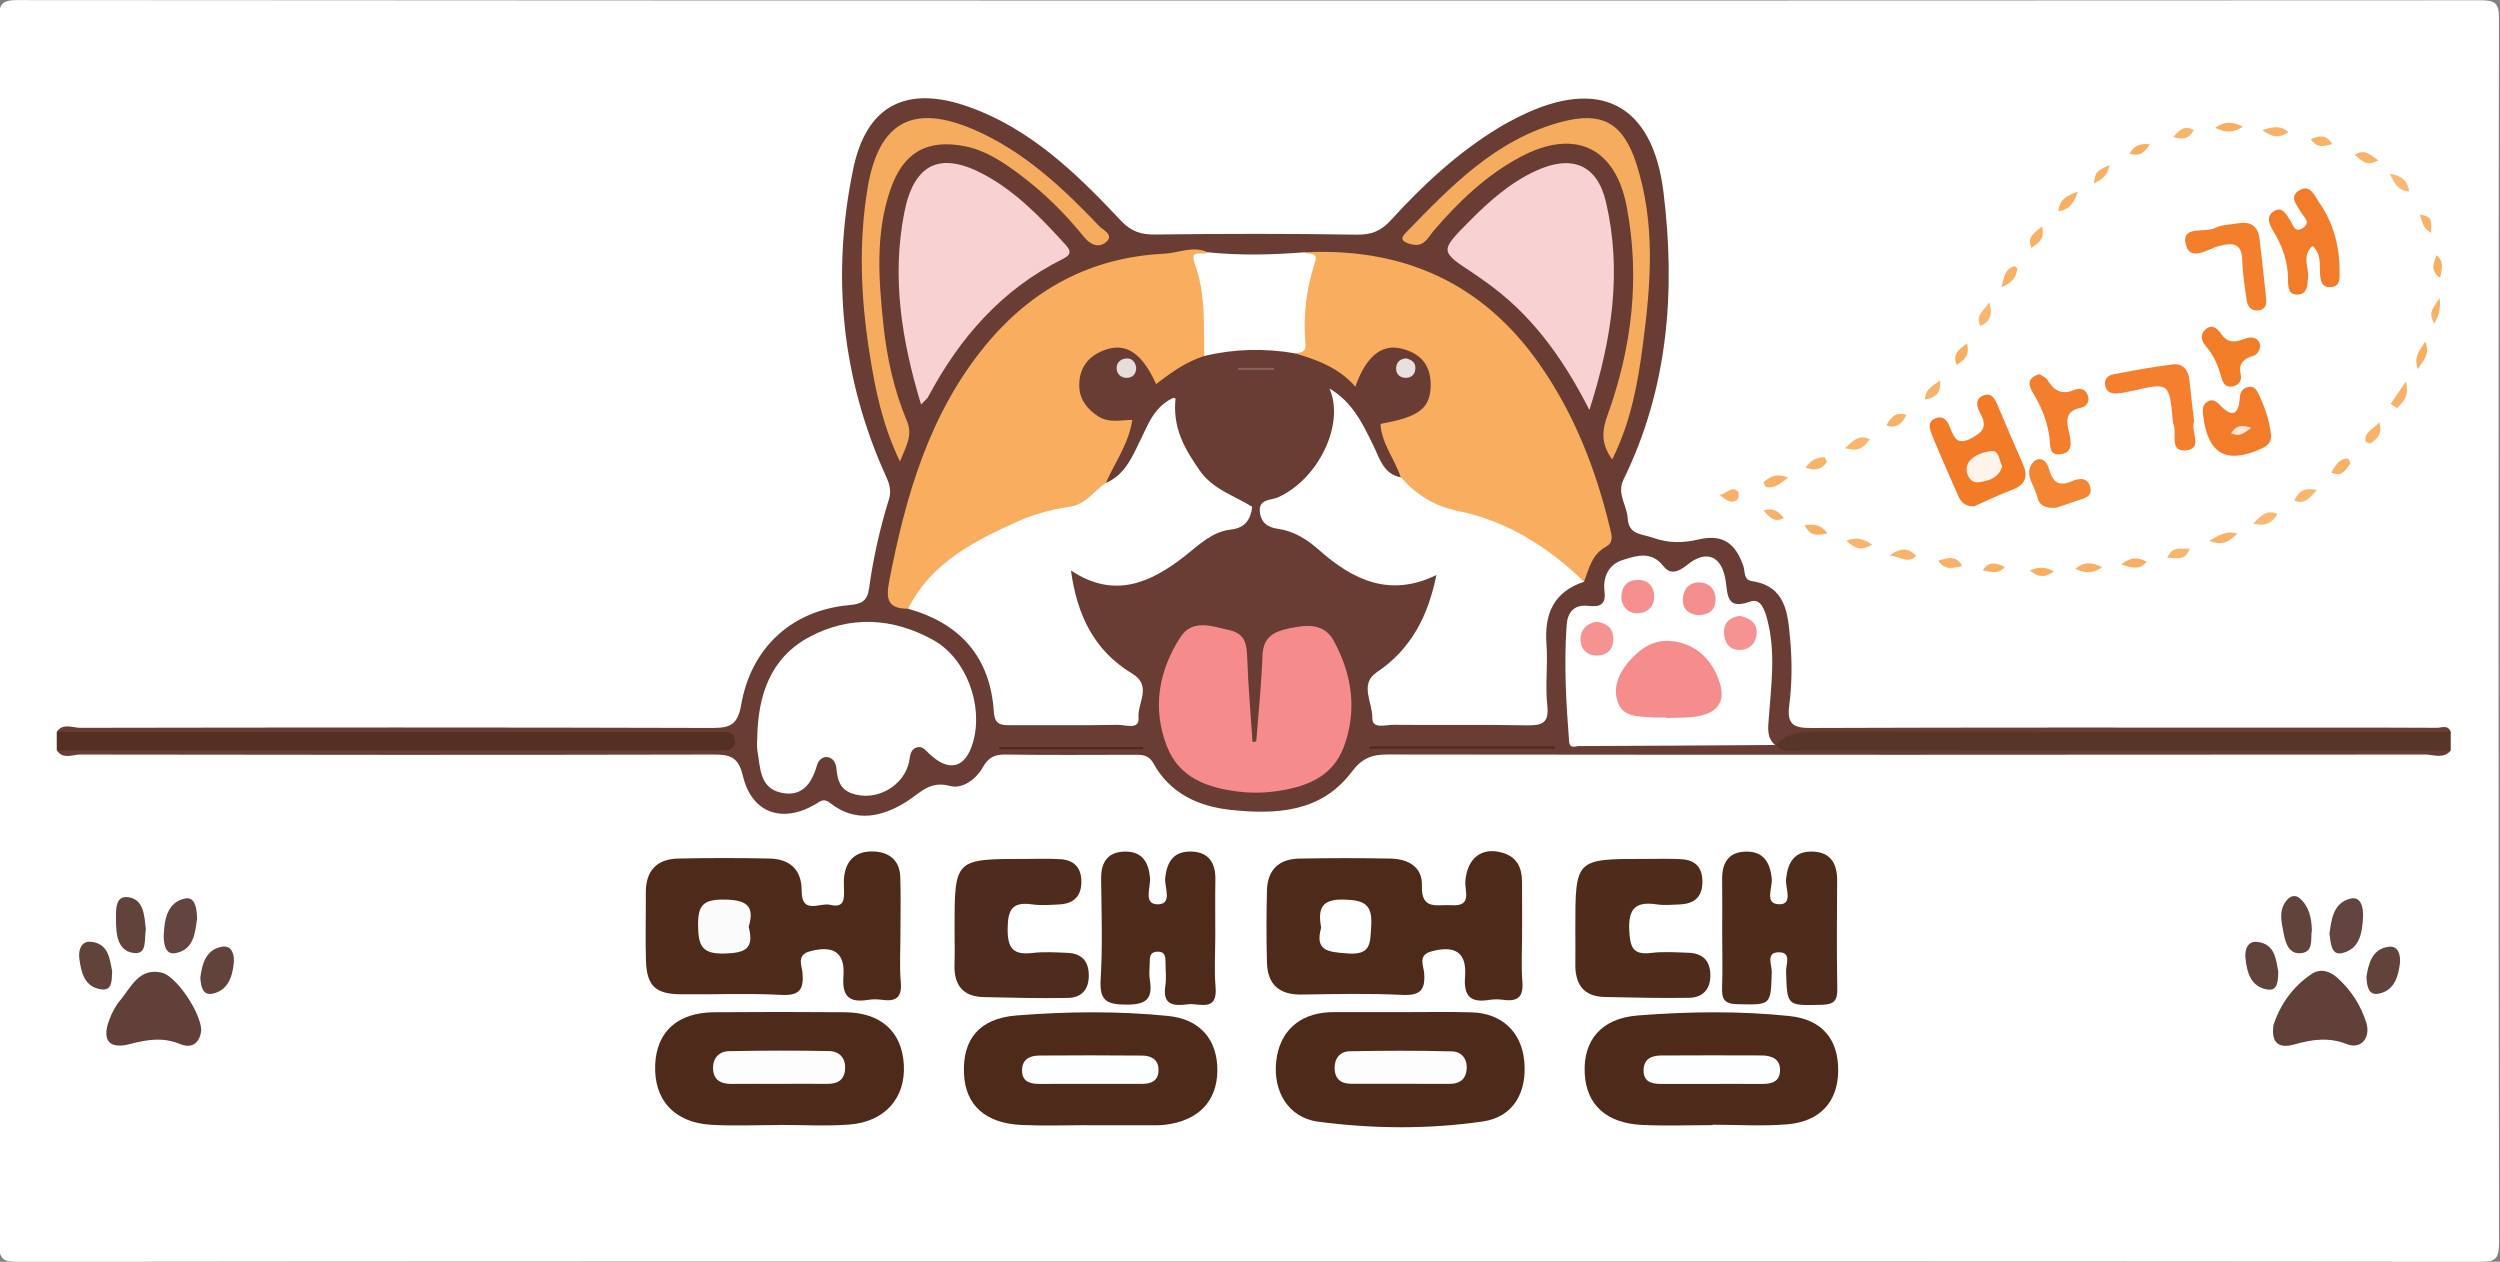 <?xml version="1.0" encoding="utf-8"?>
<!-- Generator: Adobe Illustrator 24.0.2, SVG Export Plug-In . SVG Version: 6.00 Build 0)  -->
<svg version="1.1" id="Layer_1" xmlns="http://www.w3.org/2000/svg" xmlns:xlink="http://www.w3.org/1999/xlink" x="0px" y="0px"
	 viewBox="0 0 533 269" style="enable-background:new 0 0 533 269;" xml:space="preserve">
<rect x="0" y="0" width="533" height="269" fill="#808080" stroke="none"/>
<style type="text/css">
	.st0{fill:#FFFFFF;}
	.st1{fill:#693C34;}
	.st2{fill:#4E2A1B;}
	.st3{fill:#4F2B1C;}
	.st4{fill:#4E2B1C;}
	.st5{fill:#533022;}
	.st6{fill:#573527;}
	.st7{fill:#614039;}
	.st8{fill:#F27B27;}
	.st9{fill:#F27C29;}
	.st10{fill:#F4802F;}
	.st11{fill:#F37E2B;}
	.st12{fill:#F37F2E;}
	.st13{fill:#F27D29;}
	.st14{fill:#F48533;}
	.st15{fill:#64443E;}
	.st16{fill:#62433C;}
	.st17{fill:#F8B26A;}
	.st18{fill:#F8B268;}
	.st19{fill:#F7B670;}
	.st20{fill:#FAB66F;}
	.st21{fill:#F8B167;}
	.st22{fill:#FAB872;}
	.st23{fill:#F9B56C;}
	.st24{fill:#F8B369;}
	.st25{fill:#F9B975;}
	.st26{fill:#F8AE60;}
	.st27{fill:#F8B064;}
	.st28{fill:#F8B36B;}
	.st29{fill:#F8B165;}
	.st30{fill:#FAB56F;}
	.st31{fill:#F8AE63;}
	.st32{fill:#F8AF62;}
	.st33{fill:#F9B66F;}
	.st34{fill:#F8AD5F;}
	.st35{fill:#F58C8B;}
	.st36{fill:#F8D1D3;}
	.st37{fill:#F6AC5E;}
	.st38{fill:#FBFBFB;}
	.st39{fill:#FDFEFF;}
	.st40{fill:#FDFDFE;}
	.st41{fill:#FFF4EC;}
	.st42{fill:#FBE6D7;}
	.st43{fill:#E7E0DF;}
	.st44{fill:#E6DDDD;}
	.st45{fill:#86635B;}
	.st46{fill:#F58D8C;}
	.st47{fill:#F59393;}
	.st48{fill:#F5908F;}
	.st49{fill:#F58E8E;}
</style>
<g>
	<path class="st0" d="M265.77,268.93c-87.27,0-174.54-0.02-261.81,0.09c-3.29,0-4.17-0.47-4.16-4.02
		C-0.08,178.08-0.09,91.18-0.18,4.27c0-3.11,0.2-4.26,3.92-4.25c175.04,0.13,350.09,0.12,525.13,0.04c2.97,0,3.9,0.47,3.9,3.75
		c-0.11,87.08-0.12,174.15,0.02,261.23c0.01,3.63-1.01,3.98-4.21,3.97C440.98,268.91,353.37,268.93,265.77,268.93z"/>
	<path class="st1" d="M12.1,156.03c1.35-1.96,3.34-0.86,4.97-0.86c44.97-0.08,89.94-0.11,134.91,0.03c3.88,0.01,5.33-0.89,6.04-4.94
		c2.14-12.29,10.9-20.18,23.07-21.25c2.62-0.23,3.83-0.89,4.2-3.59c0.88-6.43,2.31-12.76,4.23-18.97c0.51-1.65,0.21-3.06-0.55-4.73
		c-9.62-21.12-11.74-43.22-7.05-65.76c2.84-13.64,11.48-17.86,24.65-13.17c13.27,4.73,23.07,14.32,32.44,24.29
		c2.2,2.34,4.29,2.96,7.35,2.92c14.29-0.18,28.59-0.2,42.87,0.03c3.14,0.05,5.18-0.76,7.28-3.06c6.86-7.52,14.28-14.44,23.05-19.76
		c1.42-0.86,2.89-1.64,4.38-2.38c17.06-8.46,28.38-2.74,30.71,16.1c2.61,21.12,1.03,41.82-8.52,61.32
		c-1.47,3.01,0.72,5.45,0.88,8.18c0.21,3.62,2.92,3.35,5.4,4.22c3.38,1.19,6.35,1.15,9.79,0.35c5.05-1.17,7.8,0.78,9.49,5.7
		c0.41,1.18-0.01,2.92,1.78,3.19c7.37,1.09,7.69,7.01,8.19,12.41c0.43,4.62,0.41,9.36-0.18,13.96c-0.53,4.13,0.74,4.96,4.64,4.95
		c35.81-0.14,71.62-0.08,107.43-0.08c8.66,0,17.32-0.03,25.98,0.04c1,0.01,2.39-0.73,2.98,0.88c-2.54,2.24-5.67,1.56-8.59,1.56
		c-41.05,0.05-82.11,0.04-123.16,0.03c-3.66,0-7.32,0-10.78,1.42c-4.56-0.18-4.85-3.37-4.42-6.69c0.63-4.8,0.98-9.6,0.7-14.43
		c-0.23-4.05-0.29-8.12-6.16-8.21c-2.25-0.04-2.92-2.37-3.53-4.34c-1.59-5.11-1.87-5.32-6.44-3.3c-2.36,1.05-4.3,0.89-6.61-0.24
		c-5.43-2.66-8.25-1.39-9.99,4.44c-0.65,2.16-1.73,3.58-3.89,4.04c-3.18,0.68-4.34,2.85-4.37,5.8c-0.06,5.82-0.18,11.62,0.59,17.43
		c0.43,3.27,1.91,4.11,4.89,4.08c9.82-0.1,19.64,0,29.46-0.06c3.21-0.02,6.3,0.34,9.25,1.65c2.42-0.74,4.9-0.84,7.4-0.84
		c42.52,0.01,85.04-0.01,127.57,0.04c2.76,0,5.71-0.58,8.08,1.58c-1.56,1.87-3.67,0.86-5.47,0.86
		c-73.74,0.06-147.48,0.08-221.22-0.01c-3.42,0-5.45,0.81-7.68,3.76c-6.51,8.62-16.14,9.09-25.83,8.04
		c-6.86-0.74-12.87-3.52-16.41-9.92c-1.04-1.88-2.52-1.83-4.2-1.82c-9.16,0.01-18.31,0.09-27.46-0.05c-2.3-0.03-3.58,0.73-4.69,2.71
		c-1.48,2.64-4.46,4.69-6.98,4c-4.36-1.2-6.32,1.46-9.28,3.32c-5.12,3.22-10.83,4.61-16.22,0.36c-1.5-1.18-2.07-0.47-3.27,0.23
		c-7.05,4.13-13.55,1.84-15.41-6.06c-0.99-4.22-2.92-4.57-6.47-4.56c-44.94,0.1-89.89,0.08-134.83,0c-1.62,0-3.62,1.1-4.96-0.86
		c2.55-2.24,5.68-1.56,8.6-1.56c41.78-0.05,83.55-0.03,125.33-0.05c1.92,0,3.87,0.3,6.1-0.37c-2.23-0.68-4.19-0.37-6.1-0.37
		c-41.78-0.02-83.55,0-125.33-0.05C17.78,157.58,14.65,158.27,12.1,156.03z"/>
	<path class="st2" d="M324.51,198.9c0,3.49-0.21,7,0.06,10.46c0.25,3.19-1.01,4.21-3.99,3.81c-0.98-0.13-2.01-0.16-2.99,0
		c-4.03,0.66-5.58-0.69-5.24-5.01c0.4-5.12-2.16-6.71-7.25-5.3c-2.83,0.78-1.61,3.05-1.48,4.5c0.31,3.66-0.76,4.93-4.63,4.75
		c-7.13-0.34-14.29-0.19-21.44-0.07c-4.71,0.08-7.28-2.05-7.43-6.7c-0.16-5.15-0.12-10.3-0.01-15.45c0.09-4.41,2.55-6.76,6.89-6.84
		c6.48-0.12,12.97-0.13,19.45,0c3.7,0.08,6.84,1.69,6.7,5.8c-0.18,5.36,3.37,3.93,6.26,4.14c4.57,0.35,2.83-3.06,3-5.12
		c0.41-4.95,3.52-7.39,7.99-6.04c3.03,0.91,4.07,3.16,4.09,6.09C324.52,191.58,324.51,195.24,324.51,198.9z"/>
	<path class="st2" d="M191.98,198.95c0,3.49-0.23,7,0.07,10.47c0.28,3.24-1.02,4.15-3.96,3.75c-0.98-0.14-2.02-0.16-2.99,0
		c-4.02,0.65-5.61-0.69-5.28-5.02c0.39-5.11-2.14-6.7-7.21-5.31c-2.84,0.78-1.65,3.05-1.52,4.52c0.3,3.56-0.57,4.96-4.54,4.75
		c-7.13-0.38-14.3-0.05-21.45-0.13c-5.38-0.06-7.21-1.81-7.38-7.17c-0.15-4.82,0-9.64-0.03-14.47c-0.04-4.69,2.32-7.2,6.93-7.3
		c6.48-0.14,12.98-0.14,19.46,0c4.3,0.1,6.85,2.34,6.83,6.85c-0.03,5.23,3.91,2.47,6.11,3.02c3.21,0.79,2.95-1.57,2.91-3.61
		c-0.02-0.83-0.06-1.67,0.05-2.49c0.45-3.55,2.62-5.35,6.08-5.28c3.41,0.07,5.75,1.78,5.88,5.43c0.14,3.99,0.03,7.98,0.03,11.97
		C191.97,198.95,191.98,198.95,191.98,198.95z"/>
	<path class="st2" d="M365.13,239.88c-4.99,0-9.99,0.19-14.97-0.04c-7.7-0.35-11.98-4.33-12.3-11.02
		c-0.34-7.03,3.52-11.73,11.37-12.33c10.76-0.83,21.61-1,32.37,0.14c6.97,0.74,10.39,5.08,10.3,11.73
		c-0.08,6.5-3.83,10.75-10.81,11.34c-5.28,0.45-10.64,0.09-15.96,0.09C365.13,239.82,365.13,239.85,365.13,239.88z"/>
	<path class="st2" d="M231.82,239.89c-4.66,0-9.32,0.17-13.97-0.04c-7.78-0.35-12.02-4.22-12.33-10.92
		c-0.34-7.3,3.23-11.8,11.16-12.43c10.76-0.86,21.61-0.98,32.37,0.1c6.93,0.7,10.53,5.16,10.49,11.64
		c-0.05,6.59-4.09,10.75-11.25,11.57c-0.5,0.06-1,0.09-1.49,0.09c-4.99,0.01-9.98,0-14.97,0
		C231.82,239.9,231.82,239.9,231.82,239.89z"/>
	<path class="st2" d="M166.09,239.86c-4.81,0-9.64,0.23-14.44-0.05c-7.94-0.47-12.31-5.35-11.96-12.9c0.32-7,4.81-11.04,12.56-11.1
		c9.3-0.07,18.6-0.08,27.9,0c7.67,0.06,12.16,4.15,12.55,11.2c0.39,7.09-4.04,12.18-11.66,12.75c-4.95,0.37-9.96,0.07-14.94,0.07
		C166.09,239.84,166.09,239.85,166.09,239.86z"/>
	<path class="st2" d="M298.8,215.79c4.98,0.01,9.97-0.11,14.94,0.04c6.45,0.19,10.62,4.15,11.23,10.35
		c0.66,6.73-2.36,11.98-8.79,12.91c-11.66,1.7-23.5,1.59-35.17,0.05c-6.35-0.84-9.64-6.5-8.92-12.91
		c0.7-6.26,4.84-10.09,11.26-10.42c0.33-0.02,0.66-0.02,1-0.02C289.17,215.79,293.99,215.79,298.8,215.79z"/>
	<path class="st3" d="M367.17,198.53c0-3.66,0.05-7.32-0.01-10.98c-0.07-3.54,1.33-5.93,5.08-5.99c3.69-0.06,5.12,2.22,5.5,5.73
		c0.21,1.94-1.71,5.56,1.71,5.5c2.87-0.05,1.13-3.52,1.34-5.41c0.37-3.47,1.71-5.85,5.43-5.83c3.94,0.02,5.49,2.42,5.46,6.2
		c-0.06,7.65-0.1,15.31,0.03,22.96c0.04,2.51-0.57,3.45-3.29,3.51c-7.48,0.18-7.41,0.32-7.63-7.17c-0.04-1.4,1.16-3.93-1.36-4.02
		c-3.09-0.12-1.65,2.7-1.69,4.17c-0.22,7.21-0.14,7.05-7.39,6.89c-2.84-0.06-3.28-1.2-3.2-3.59
		C367.28,206.52,367.17,202.52,367.17,198.53z"/>
	<path class="st2" d="M259.1,199.45c0,3.66-0.25,7.34,0.06,10.97c0.47,5.48-3.48,3.37-5.97,3.7c-2.88,0.38-5.39,0.24-4.74-3.9
		c0.25-1.62,0.04-3.32,0.04-4.98c0-1.22-0.06-2.42-1.77-2.34c-1.71,0.08-1.58,1.36-1.6,2.51c-0.02,1.16-0.17,2.35,0.02,3.49
		c0.67,4.06-0.74,5.31-5.01,5.29c-4.29-0.02-5.75-0.92-5.47-5.45c0.44-7.12,0.17-14.29,0.1-21.44c-0.04-3.67,1.61-5.78,5.27-5.74
		c3.42,0.03,4.82,2.17,5.15,5.5c0.2,2.02-1.49,5.67,1.55,5.74c3.38,0.08,1.49-3.63,1.69-5.59c0.37-3.57,1.87-5.74,5.53-5.66
		c3.67,0.08,5.23,2.34,5.17,5.93C259.05,191.47,259.1,195.46,259.1,199.45z"/>
	<path class="st3" d="M335.86,197.91c0-14.8,0-14.8,14.86-14.79c2.5,0,5-0.07,7.5,0.04c2.87,0.12,4.65,1.41,4.73,4.59
		c0.08,3.36-1.57,4.92-4.76,5.07c-1.66,0.08-3.36,0.23-4.99-0.01c-4.46-0.65-6.09,0.86-5.84,5.59c0.19,3.55,0.75,5.25,4.68,4.76
		c2.62-0.32,5.33-0.12,7.99-0.03c2.97,0.11,4.59,1.7,4.62,4.73c0.04,3.04-1.62,4.82-4.51,4.87c-5.99,0.11-11.98-0.06-17.97-0.17
		c-4.66-0.09-6.4-2.81-6.31-7.16C335.9,202.91,335.86,200.41,335.86,197.91z"/>
	<path class="st4" d="M203.51,197.99c0-14.87,0-14.87,15.1-14.87c2.49,0,4.99-0.1,7.47,0.06c2.94,0.18,4.49,1.83,4.47,4.86
		c-0.02,3.05-1.64,4.59-4.56,4.77c-1.98,0.12-4.02,0.27-5.97,0c-4.28-0.61-5.16,1.21-5.19,5.24c-0.04,4.21,1.25,5.6,5.32,5.12
		c2.46-0.29,4.98-0.13,7.46-0.02c2.97,0.13,4.49,1.71,4.52,4.77c0.03,3.09-1.58,4.79-4.47,4.84c-5.97,0.11-11.94-0.05-17.91-0.18
		c-4.62-0.1-6.42-2.72-6.25-7.11C203.59,202.97,203.51,200.48,203.51,197.99z"/>
	<path class="st5" d="M12.1,156.03c46.1,0,92.19,0.01,138.29,0.01c1.5,0,3-0.01,4.49,0.07c1.15,0.06,1.82,0.7,1.82,1.9
		c0,1.2-0.68,1.84-1.82,1.9c-1.49,0.08-2.99,0.07-4.49,0.07c-46.1,0.01-92.19,0.01-138.29,0.01C12.1,158.67,12.1,157.35,12.1,156.03
		z"/>
	<path class="st6" d="M378.51,158.89c2.59-2.72,5.83-2.93,9.39-2.93c44.86,0.09,89.72,0.06,134.59,0.06c0,1.33,0,2.65,0,3.98
		c-45.93,0-91.86,0.01-137.8-0.04c-2.06,0-4.38,0.83-6.12-1.13L378.51,158.89z"/>
	<path class="st7" d="M42.91,219.68c-0.25,2.27-1.66,4.09-4.52,2.91c-3.68-1.52-7.06-0.95-10.67,0c-4.4,1.16-6.03-0.74-4.47-5.04
		c0.55-1.54,1.36-3.08,2.4-4.32c2.35-2.81,3.99-6.99,8.87-5.85C37.51,208.07,42.8,215.75,42.91,219.68z"/>
	<path class="st7" d="M484.7,218.52c1.37-4.13,3.97-8.09,8.13-10.86c1.95-1.3,3.95-0.58,5.5,0.81c2.88,2.6,5,5.83,6.15,9.52
		c1.02,3.29-1.13,5.8-4.11,4.62c-3.88-1.53-7.4-1.01-11.16,0.05C486.41,223.46,484.1,222.96,484.7,218.52z"/>
	<path class="st8" d="M420.83,107.97c-2-0.02-2.8-1.02-3.36-2.3c-1.85-4.25-3.77-8.48-5.51-12.77c-0.53-1.31-1.21-3.06,0.83-3.78
		c1.58-0.56,2.39,0.62,2.93,1.95c0.84,2.07,1.4,4.01,4.56,2.37c2.64-1.37,3.37-2.65,1.94-5.26c-0.71-1.31-1.3-3.05,0.58-3.84
		c1.86-0.79,2.56,0.8,3.17,2.23c1.75,4.12,3.49,8.24,5.3,12.33c1.16,2.63,0.64,4.39-2.19,5.48
		C426.16,105.5,423.33,106.87,420.83,107.97z"/>
	<path class="st9" d="M493.05,52.42c-2.46,2.26-0.69,4.68-0.97,6.86c-0.19,1.53-0.1,3.26-2,3.5c-2.16,0.27-2.28-1.56-2.27-3.05
		c0.02-3.79-1.15-7.2-3.09-10.38c-0.93-1.52-1.72-3.25,0.14-4.36c1.73-1.04,2.54,0.67,3.37,1.93c0.65,0.99,1.01,2.94,2.82,1.64
		c1.67-1.21,0.11-2.28-0.5-3.35c-0.87-1.52-2.64-3.3-0.28-4.66c2.27-1.31,3.13,1.12,4.11,2.51c3.17,4.5,4.44,9.61,4.43,15.06
		c0,1.33,0.05,2.91-1.74,3.09c-2.05,0.21-2.35-1.31-2.44-2.95C494.51,56.32,494.94,54.22,493.05,52.42z"/>
	<path class="st9" d="M484.16,92.65c0.19,1.58-0.64,2.35-2.01,2.98c-7.53,3.44-11.52,1.15-12.46-7.21
		c-0.12-1.04-0.14-2.03,0.78-2.69c1.22-0.87,2.06-0.18,2.94,0.75c2.53,2.68,3.91,1.78,4.1-1.57c0.08-1.41,0.62-2.2,1.92-2.43
		c1.24-0.22,1.75,0.77,2.16,1.65C482.86,86.85,483.86,89.65,484.16,92.65z"/>
	<path class="st10" d="M467.79,89.91c-0.84,2.04,2.02,5.73-1.71,6.11c-3.78,0.38-1.82-3.76-2.75-5.74
		c-0.07-0.14-0.06-0.32-0.08-0.49c-0.77-8.27-0.76-8.26-8.71-6.44c-1.12,0.26-2.27,0.45-3.41,0.53c-1.08,0.08-1.99-0.42-2.27-1.51
		c-0.36-1.39,0.45-2.34,1.69-2.57c4.21-0.8,8.43-1.59,12.69-2.11c2.14-0.26,3.31,1.14,3.54,3.29
		C467.08,83.93,467.44,86.89,467.79,89.91z"/>
	<path class="st11" d="M477.14,47.61c2.69-0.47,4.26,0.57,4.59,3.27c0.52,4.29,0.97,8.59,1.43,12.89c0.14,1.34-0.36,2.34-1.83,2.42
		c-1.4,0.08-2.15-0.85-2.33-2.11c-0.39-2.8-0.88-5.61-0.94-8.42c-0.08-3.61-1.67-4.04-4.81-3.26c-2.43,0.6-6.31,3.54-7.24-0.28
		c-1.02-4.18,4.06-2.39,6.28-3.53C473.7,47.87,475.51,47.91,477.14,47.61z"/>
	<path class="st12" d="M434.77,79.77c0.51,0.34,1.4,0.64,1.76,1.24c1.38,2.3,3.05,3.26,5.73,2.12c1.09-0.46,2.35-0.29,2.85,1.13
		c0.49,1.38-0.26,2.42-1.45,2.66c-3.71,0.75-3.01,3.22-2.45,5.69c0.44,1.91,0.6,3.91-1.9,4.23c-2.54,0.33-2.16-1.98-2.35-3.48
		c-0.46-3.5-1.74-6.67-3.56-9.66C432.42,82.08,432.13,80.6,434.77,79.77z"/>
	<path class="st13" d="M481.9,73.64c-0.19,1.31-0.71,1.99-1.54,2.23c-2.03,0.6-3.17,1.64-2.65,3.96c0.29,1.33-0.36,2.28-1.73,2.55
		c-1.47,0.28-2.03-0.64-2.38-1.9c-0.66-2.42-1.6-4.7-3.28-6.64c-0.93-1.07-1.38-2.42-0.16-3.56c1.38-1.3,2.62-0.25,3.33,0.82
		c1.45,2.19,3.11,1.89,5.17,1.1C480.22,71.6,481.57,72.07,481.9,73.64z"/>
	<path class="st14" d="M438.34,108.26c-2.43,0.16-3.63-0.61-3.99-2.29c-0.5-2.34-2.74-4.63-1.2-7c1.18-1.81,3.04-1.26,3.64,0.87
		c0.76,2.72,1.94,4.06,4.91,2.76c1.62-0.71,3.48-0.87,3.97,1.37c0.44,2.01-1.45,2.29-2.82,2.77
		C441.15,107.36,439.42,107.9,438.34,108.26z"/>
	<path class="st15" d="M496.64,199.13c0.4-3.09,0.8-6.59,4.4-7.53c2.26-0.6,2.84,1.79,2.76,3.7c-0.14,3.4-0.61,7.06-4.52,7.91
		C496.96,203.71,496.93,201.01,496.64,199.13z"/>
	<path class="st15" d="M42.02,195.85c-0.42,2.88-0.63,6.67-4.67,7.37c-2.23,0.38-2.52-2.29-2.43-4.1c0.16-3.24,0.81-6.7,4.42-7.54
		C41.58,191.05,41.95,193.52,42.02,195.85z"/>
	<path class="st16" d="M492.89,198.33c-0.33,1.79,0.47,4.5-2.18,4.87c-2.77,0.39-3.48-2.31-3.86-4.31c-0.45-2.35-1.13-4.95,0.81-7.1
		c0.75-0.83,1.75-1.05,2.64-0.28C492.33,193.29,492.82,195.7,492.89,198.33z"/>
	<path class="st16" d="M31.1,198.14c-0.39,2.03,0.38,5.42-2.58,5.04c-3.55-0.46-3.78-4.1-3.79-7.16c-0.01-2.12-0.18-5.22,2.75-4.72
		C30.74,191.85,30.77,195.37,31.1,198.14z"/>
	<path class="st16" d="M485.73,207.13c-0.06,2.1-0.11,4.23-2.41,3.82c-3.52-0.62-4.28-3.7-4.59-6.74c-0.19-1.82,0.52-3.66,2.56-3.4
		C485.09,201.29,485.24,204.62,485.73,207.13z"/>
	<path class="st16" d="M23.91,207c-0.07,2.03,0.03,4.23-2.26,3.94c-3.61-0.45-4.35-3.57-4.74-6.59c-0.23-1.79,0.4-3.73,2.41-3.57
		C23.18,201.11,23.37,204.47,23.91,207z"/>
	<path class="st16" d="M504.52,208.31c0.44-2.88,1.2-6,4.78-6.47c2.05-0.27,2.56,1.88,2.35,3.62c-0.35,2.88-1.26,5.75-4.5,6.39
		C504.92,212.28,504.64,210.24,504.52,208.31z"/>
	<path class="st16" d="M42.71,208.38c0.4-2.87,1.14-5.97,4.69-6.54c2.1-0.33,2.61,1.79,2.44,3.52c-0.3,2.9-1.23,5.73-4.42,6.47
		C43.2,212.33,42.82,210.36,42.71,208.38z"/>
	<path class="st17" d="M502,33.02c2.17-1.38,3.27-0.05,5.05,1.17C504.36,35.74,503.31,33.91,502,33.02z"/>
	<path class="st18" d="M381.21,101.84c-1.75,1.37-2.92,2.35-4.66,2.01c-0.26-0.05-0.61-1.06-0.55-1.1
		C377.27,101.85,378.49,100.68,381.21,101.84z"/>
	<path class="st19" d="M466.86,116.92c-0.86,2.64-2.73,2.13-4.79,1.97C463.2,116.17,465.25,117.23,466.86,116.92z"/>
	<path class="st20" d="M393.37,95.53c1.81-1.66,2.97-2.97,5.28-1.9C397.46,95.34,396.28,96.46,393.37,95.53z"/>
	<path class="st21" d="M509.69,86.1c0.92-1.34,1.84-2.69,3.25-4.75c0.78,3.32-0.69,4.43-1.9,5.68
		C510.59,86.72,510.14,86.41,509.69,86.1z"/>
	<path class="st22" d="M480.39,111.61c1.69-1.74,2.82-3.01,5.16-2.06C484.48,111.33,483.29,112.33,480.39,111.61z"/>
	<path class="st23" d="M463.34,29.16c1.16-1.22,2.31-2.64,4.37-1.41C466.62,29.71,465.13,29.9,463.34,29.16z"/>
	<path class="st21" d="M482.33,27.75c2.33-0.76,3.82-1.08,5.59,0.42C485.97,29.43,484.54,29.38,482.33,27.75z"/>
	<path class="st24" d="M518.31,49.64c-1.94-1.04-1.89-2.6-2.43-3.91C518.38,46.3,518.38,46.3,518.31,49.64z"/>
	<path class="st25" d="M509.51,37.03c2.74,0.5,3.77,1.54,4.13,3.77C511.38,40.67,510.56,39.34,509.51,37.03z"/>
	<path class="st26" d="M472.28,27.24c2.19-1.47,3.65-1.33,5.9-0.23C475.98,28.42,474.52,28.28,472.28,27.24z"/>
	<path class="st27" d="M449.75,35.16c-0.39,2.45-1.78,3.12-3.32,3.97C446.77,36.62,446.77,36.62,449.75,35.16z"/>
	<path class="st18" d="M470.98,115.31c2.26-1.23,3.54-2.23,6.02-1.55C475.32,115.34,474.15,116.47,470.98,115.31z"/>
	<path class="st23" d="M399.16,116.08c-2.36,1.48-3.73,0.88-5.5-0.77C395.89,114.34,397.26,114.91,399.16,116.08z"/>
	<path class="st28" d="M402.83,118.39c2.82-1.88,4.21-1.38,5.7,0.12C406.8,120.25,405.38,118.79,402.83,118.39z"/>
	<path class="st21" d="M418.35,120.66c-1.85,0.37-3.59,1.13-5.15-1.14C415.26,118.95,416.99,118.28,418.35,120.66z"/>
	<path class="st28" d="M384.97,99.68c1.15-1.74,2.51-2.12,3.95-2.22c0.16-0.01,0.66,0.95,0.53,1.12
		C388.38,100.03,386.97,100.52,384.97,99.68z"/>
	<path class="st29" d="M497.03,100.7c0.91-1.37,1.57-2.95,3.52-2.93c0.19,0,0.63,0.96,0.5,1.13
		C500.1,100.18,499.24,101.85,497.03,100.7z"/>
	<path class="st24" d="M507.27,90.03c0.75,2.51-0.51,3.54-1.84,4.47c-0.2,0.14-1.15-0.28-1.15-0.47
		C504.18,91.91,506.05,91.5,507.27,90.03z"/>
	<path class="st18" d="M366.52,105.48c1.46,0.08,2.55-2.12,4-0.68c0.28,0.28,0.2,1.48-0.12,1.72
		C368.84,107.7,367.72,106.23,366.52,105.48z"/>
	<path class="st30" d="M493.98,104.51c-1.66,1.61-2.6,3.17-4.83,2.21C489.99,104.89,491.1,103.81,493.98,104.51z"/>
	<path class="st27" d="M442.42,121.27c2.09-1.61,3.54-1.43,5.79-0.33C446.02,122.34,444.58,122.24,442.42,121.27z"/>
	<path class="st27" d="M427.44,120.85c-1.35,1.65-2.84,1.12-4.74,0.73C424.23,119.31,425.89,120.22,427.44,120.85z"/>
	<path class="st31" d="M452.24,120.33c2.19-1.7,3.65-1.5,5.43-0.59C456.18,121.61,454.62,121.08,452.24,120.33z"/>
	<path class="st32" d="M443.03,40.85c-1.01,2.67-1.91,3.86-4.21,4.19C439.12,42.68,440.31,41.78,443.03,40.85z"/>
	<path class="st33" d="M424.13,64.45c0.87,3.07-0.13,4.15-1.91,5.06C421.13,67.3,422.78,66.41,424.13,64.45z"/>
	<path class="st18" d="M520.14,63.56c0.28,2.59-0.28,3.98-1.21,5.45C517.99,66.66,517.99,66.66,520.14,63.56z"/>
	<path class="st18" d="M426.73,61.22c0.5-2.22,0.73-3.82,2.65-4.46c0.18-0.06,0.74,0.35,0.72,0.49
		C429.88,58.99,429.1,60.31,426.73,61.22z"/>
	<path class="st26" d="M519.45,54.42c1.7,1.36,1.16,2.85,0.78,4.82C517.96,57.63,518.92,55.96,519.45,54.42z"/>
	<path class="st18" d="M492.66,29.67c1.81-0.82,3.27-1.02,4.59,1.03C495.44,31.24,493.94,31.64,492.66,29.67z"/>
	<path class="st34" d="M458.35,30.77c-1.03,1.65-2.2,2.7-4.28,1.97C455.1,30.78,456.69,30.57,458.35,30.77z"/>
	<path class="st26" d="M419.34,73.21c0.73,2.59-0.59,3.54-2.17,4.59C416.13,75.46,417.7,74.51,419.34,73.21z"/>
	<path class="st21" d="M375.99,108.84c1.84-0.61,3.13,0.01,4.32,1.6C378.06,111.62,377.08,110,375.99,108.84z"/>
	<path class="st34" d="M432.77,121.63c1.89-0.78,3.25-0.87,5.09,0.21C435.96,123.24,434.6,123.1,432.77,121.63z"/>
	<path class="st21" d="M402.19,90.71c0.89-1.8,1.98-2.97,4.28-2.25C405.51,90.22,404.48,91.47,402.19,90.71z"/>
	<path class="st28" d="M413.64,81.12c0.22,2.9-1.12,3.61-3.21,4.08C410.43,83.02,411.87,82.36,413.64,81.12z"/>
	<path class="st18" d="M435.35,48.25c0.7,2.87-0.83,3.6-2.24,4.6C432.05,50.48,433.77,49.69,435.35,48.25z"/>
	<path class="st27" d="M389.63,113.69c-2.25,0.55-3.78,0.59-4.87-1.74C386.65,111.75,388.14,111.74,389.63,113.69z"/>
	<path class="st26" d="M517.04,72.82c1.18,2.91-0.42,3.87-1.55,5.91C514.52,75.93,515.88,74.81,517.04,72.82z"/>
	<path class="st34" d="M193.59,129.78c-4.31,0.01-4.77-1.97-4-5.93c3.5-18.1,8.48-35.53,20.44-50.13
		c9.87-12.04,22.53-18.88,38.19-19.63c3.08-0.15,6.15-1.77,9.29-0.3c-1.36,1.96-0.97,4.01-0.48,6.16
		c1.19,5.18,1.75,10.41,0.49,15.68c-2.45,2.86-6.07,3.94-9.08,5.95c-2.13,1.42-3.37,0.07-4.25-1.77c-1.24-2.59-3.07-4.46-6.13-4.21
		c-3.51,0.29-5.95,2.16-6.56,5.75c-0.51,2.98,2.39,6.31,5.83,7.02c5.78,1.2,5.75,1.19,3.61,6.74c-1.14,2.97-2.73,5.68-4.5,8.31
		c-2.63,3.48-6.13,5.19-10.39,6.27c-12.01,3.04-22.79,8.34-30.54,18.53C195,128.88,194.32,129.36,193.59,129.78z"/>
	<path class="st34" d="M278.07,53.79c20.98-1.03,37.95,6.43,50.14,23.84c7.45,10.64,12.07,22.52,15.07,35.09
		c0.37,1.55,0.79,2.93-0.95,3.88c-2.93,1.61-3.57,4.65-4.61,7.43c-1.94,0.4-3.04-0.96-4.26-2.04c-6.57-5.84-14.17-9.9-22.68-11.74
		c-5.37-1.16-9.49-3.56-12.68-7.87c-1.05-1.69-2.22-3.3-3.01-5.14c-2.6-6.01-2.33-6.78,3.81-9.15c3.21-1.24,4.73-3.38,4.53-6.86
		c-0.18-3.2-2.18-4.88-4.9-5.49c-3.15-0.7-5.33,1.01-6.85,3.77c-2.41,4.4-2.49,4.41-6.6,1.2c-1.74-1.36-3.67-2.22-5.71-2.95
		c-1.47-0.52-3.44-0.43-3.83-2.59C277.19,68.15,278.1,61.03,278.07,53.79z"/>
	<path class="st0" d="M298.67,101.77c3.31,3.73,7.11,6.14,12.28,7.19c10.4,2.13,19.17,7.69,26.77,15.07
		c-6.52,2.15-8.5,6.89-8.01,13.36c0.32,4.3-0.3,8.69,0.17,12.96c0.42,3.85-1.11,4.35-4.39,4.29c-9.49-0.18-18.99-0.01-28.48-0.11
		c-1.6-0.02-4.5,1.02-4.44-1.54c0.06-3.2-2.77-7.16,0.92-9.64c7.37-4.94,10.97-11.99,12.75-20.76c-9.9,4.85-17.76,1.11-25.02-5.33
		c-2.53-2.24-5.32-4.03-8.74-4.51c-2.26-0.31-3.68-1.35-3.89-3.73c-0.92-2.88,1.51-3.38,3.17-4.11c5.76-2.54,8.64-7.46,11.03-12.83
		c0.99-2.22,0.77-4.51,0.13-6.8c-0.22-0.77-0.56-1.69,0.21-2.3c0.92-0.72,1.92-0.3,2.74,0.27c2.78,1.93,4.65,4.6,6.24,7.56
		C294.11,94.57,295.13,98.93,298.67,101.77z"/>
	<path class="st0" d="M193.59,129.78c4.97-9.84,14.15-14.47,23.54-18.68c3.43-1.54,7.21-2.51,10.94-3.06
		c3.55-0.52,5.13-3.43,7.71-5.06c2.76-3.12,5.17-6.43,6.54-10.44c0.64-1.88,1.89-3.49,3.13-5.05c1.13-1.42,2.34-3.15,4.38-2.79
		c2.37,0.41,1.93,2.73,2.3,4.43c1.56,7.16,4.99,12.9,12.02,15.96c1.31,0.57,2.91,1.03,2.83,2.98c-0.37,2.71-1.49,4.49-4.59,4.84
		c-3.99,0.45-6.75,3.26-9.77,5.63c-7.3,5.72-15.06,9.24-24.29,3.09c1.29,9.49,4.93,17.11,13.05,21.98c4.34,2.6,1.08,6.3,1.35,9.4
		c0.24,2.69-2.8,1.5-4.34,1.53c-7.65,0.14-15.3,0.05-22.95,0.07c-1.97,0.01-3.37-0.06-3.55-2.79
		C211.15,140.1,204.75,132.92,193.59,129.78z"/>
	<path class="st1" d="M266.98,108.06c-3.83-2.41-8.37-3.69-11.18-7.72c-3.19-4.57-5.96-9.19-5.13-15.75c-4.47,1.82-5.77,5.63-7.42,9
		c-1.82,3.7-3.31,7.58-7.47,9.38c1.87-4.37,4.85-8.26,5.63-13.45c-2.41,0.01-5,0.74-7.33-0.79c-2.22-1.47-3.8-3.44-3.96-6.01
		c-0.26-4.12,1.86-6.96,5.79-8.23c4.32-1.4,7.68,0.97,10.58,7.41c3.16-2.47,6.39-4.78,10.24-5.99c6.35-3.74,12.83-3.39,19.37-0.57
		c4.78,1.39,9.4,3.1,12.86,7.1c2.21-6.26,5.44-9.07,9.59-8.17c3.98,0.87,6.45,3.27,6.47,7.64c0.02,5.11-2.34,6.98-10.71,8.45
		c0.26,4.25,3.06,7.54,4.33,11.4c-3.72-0.7-4.5-4.05-5.83-6.75c-2.25-4.59-4.36-9.21-9.37-12.19c3.38,7.67-2.47,19.48-11.05,23.24
		c-1.48,0.65-3.9,0.25-3.84,2.96C268.05,108.7,267.51,108.38,266.98,108.06z"/>
	<path class="st0" d="M161.45,157.14c0.18-8.96,2.81-16.92,11.17-21.37c8.68-4.62,17.73-4.05,26.26,0.63
		c7.09,3.88,10.79,13.87,8.61,21.7c-1.59,5.73-5.17,6.68-9.51,2.47c-0.74-0.72-1.4-1.56-2.5-1.23c-1.28,0.39-1.4,1.52-1.61,2.75
		c-0.94,5.53-7.19,8.97-12.37,7.02c-2.46-0.93-2.96-2.92-3.16-5.16c-0.12-1.28-0.69-2.38-1.97-2.54c-1.04-0.13-1.9,0.73-2.19,1.74
		c-1.12,3.95-3.24,6.89-7.75,5.83c-4.52-1.06-4.31-5.34-4.94-8.86C161.3,159.17,161.45,158.14,161.45,157.14z"/>
	<path class="st35" d="M267.83,158.06c0.47-6.09,1.12-12.17,1.33-18.27c0.14-4.13,2.59-5.2,5.95-5.88c3.63-0.73,7.2-1.03,9.24,2.7
		c3.92,7.16,5.03,14.84,2.17,22.58c-2.52,6.82-8.65,8.77-15.15,9.59c-2.45,0.31-5.01,0.29-7.47-0.02
		c-6.51-0.83-12.49-2.9-15.12-9.65c-3.18-8.18-1.73-16.12,2.89-23.27c2.57-3.97,6.78-2.31,10.52-1.47c3.38,0.76,3.62,3.13,3.72,6
		c0.2,5.95,0.74,11.89,1.13,17.84C267.31,158.16,267.57,158.11,267.83,158.06z"/>
	<path class="st0" d="M378.58,158.83c-13.98,0.09-27.97,0.2-41.95,0.23c-0.7,0-1.97,0.7-2.1-0.99c-0.64-8.26-1.11-16.53-0.52-24.81
		c0.19-2.7,1.57-4.42,4.52-4.09c2.41,0.27,3.91-0.1,3.55-3.09c-0.38-3.13,0.9-5.77,3.94-6.71c2.89-0.89,6.03-1.99,8.61,1.32
		c1.44,1.85,3.13,1.33,5.07-0.25c4.14-3.38,7.47-1.89,8.22,3.46c0.44,3.12,0.28,6.15,5.2,4.36c2.3-0.84,3.15,1.88,3.66,3.83
		c1.83,6.91,0.85,13.89,0.34,20.85c-0.16,2.2-0.55,4.32,1.4,5.97C378.51,158.89,378.58,158.83,378.58,158.83z"/>
	<path class="st36" d="M338.86,87.41c-5.92-11.64-12.72-20.72-22.32-27.46c-0.81-0.57-1.62-1.16-2.45-1.71
		c-7.16-4.71-7.14-4.69-0.78-11.11c4.23-4.27,8.71-8.24,14.22-10.75c7.6-3.47,12.99-1.29,14.86,6.69
		C345.79,57.63,343.81,71.93,338.86,87.41z"/>
	<path class="st36" d="M196.37,86.24c-4.21-13.88-6.26-27.22-3.58-40.89c2.08-10.64,7.82-13.2,17.29-7.99
		c6.64,3.65,11.83,9.04,16.87,14.57c1.17,1.28,1.83,2.19-0.37,3.29c-12.98,6.45-22,16.8-28.7,29.4
		C197.67,85.01,197.27,85.29,196.37,86.24z"/>
	<path class="st37" d="M191.87,98.39c-3.8-7.9-5.28-15.45-6.49-23.11c-1.85-11.73-2.36-23.48-0.4-35.23
		c2.34-14.05,9.65-18.07,22.72-12.39c10.59,4.6,18.86,12.35,26.68,20.58c0.8,0.84,3.23,1.81,1.43,3.38
		c-1.51,1.31-3.35,0.6-4.72-1.12c-3.98-4.94-8.47-9.38-13.55-13.19c-3.6-2.7-7.35-5.26-11.86-6.14c-8.1-1.57-13.13,1.36-15.84,9.23
		c-3.23,9.38-2.52,19.04-1.52,28.64c0.74,7.11,2.25,14.12,5.05,20.75C194.63,92.79,193.22,95.05,191.87,98.39z"/>
	<path class="st37" d="M343.72,97.96c-2.44-3.39-2.18-6.16-1.02-9.36c5.24-14.49,7.01-29.41,4.1-44.61
		c-2.42-12.65-11.15-16.65-22.6-10.56c-7.29,3.88-13.18,9.51-18.53,15.75c-1.14,1.33-1.92,3.31-4.2,3c-0.78-0.1-1.67-0.34-2.23-0.83
		c-0.61-0.54-0.01-1.22,0.44-1.69c9.63-9.94,19.25-19.97,33.26-23.68c8.68-2.3,13.14,0.28,15.93,8.91
		c4.11,12.69,3.11,25.63,1.4,38.52C349.2,81.58,347.79,89.78,343.72,97.96z"/>
	<path class="st0" d="M276.11,75.33c-6.5-1.12-12.95-0.97-19.37,0.57c-0.11-6.63,0.33-13.31-2.02-19.7
		c-1.23-3.35,1.89-1.59,2.79-2.41c6.85,0.71,13.7,0.54,20.55,0c0.89,0.58,3.09-0.24,2.29,2.14c-1.9,5.69-2.54,11.54-2.02,17.5
		C278.49,75.19,277.23,75.15,276.11,75.33z"/>
	<path class="st2" d="M292.11,159.13c13.11,0,26.22,0,39.33,0c0,0.16,0,0.32,0,0.48c-13.18,0-26.36,0-39.54,0
		C291.97,159.45,292.04,159.29,292.11,159.13z"/>
	<path class="st2" d="M213.1,159.26c10.2,0,20.41,0,30.61,0c0,0.16,0,0.32,0,0.48c-10.25,0-20.5,0-30.75,0
		C213,159.58,213.05,159.42,213.1,159.26z"/>
	<path class="st0" d="M281.66,197.82c-0.67-3.96-0.09-6.16,4.85-6.03c4.41,0.12,6.14,1.03,5.83,5.73c-0.24,3.64-0.01,6.16-5.1,5.75
		C283.17,202.95,280.29,202.79,281.66,197.82z"/>
	<path class="st38" d="M159.62,197.59c1.25,4.81-0.87,5.58-5.12,5.7c-4.82,0.14-5.62-1.6-5.67-5.93c-0.06-4.38,1.08-5.6,5.52-5.57
		C159.04,191.83,161,193.04,159.62,197.59z"/>
	<path class="st39" d="M365.03,231.09c-3.65,0-7.31-0.01-10.96,0c-2.05,0.01-3.72-0.53-3.66-2.98c0.05-2.35,1.72-3.07,3.73-3.08
		c7.14-0.04,14.28-0.04,21.42-0.01c2.21,0.01,4.09,0.78,3.94,3.38c-0.14,2.37-2.02,2.71-4,2.7
		C372.01,231.07,368.52,231.09,365.03,231.09z"/>
	<path class="st39" d="M232.55,231.08c-3.65,0-7.31-0.01-10.96,0.01c-2.05,0.01-3.73-0.53-3.69-2.96c0.03-2.35,1.74-3.08,3.72-3.09
		c7.31-0.05,14.61-0.06,21.92,0.01c2.04,0.02,3.59,0.98,3.45,3.33c-0.13,2.11-1.61,2.7-3.47,2.7
		C239.86,231.08,236.2,231.07,232.55,231.08z"/>
	<path class="st40" d="M165.91,231.08c-3.32,0-6.63-0.02-9.95,0.01c-2.34,0.02-3.92-0.88-3.94-3.39c-0.02-2.14,1.32-3.55,3.36-3.59
		c7.12-0.14,14.26-0.16,21.38-0.02c2.28,0.05,3.62,1.57,3.4,4c-0.21,2.26-1.7,3.01-3.8,2.99
		C172.87,231.05,169.39,231.08,165.91,231.08z"/>
	<path class="st40" d="M298.03,231.07c-3.32,0-6.63,0-9.95-0.01c-2.16,0-3.47-0.99-3.54-3.24c-0.06-2.18,1.16-3.65,3.21-3.69
		c7.29-0.14,14.59-0.17,21.88,0.03c1.97,0.05,3.25,1.62,3.06,3.82c-0.19,2.22-1.58,3.11-3.71,3.1
		C305.32,231.06,301.67,231.08,298.03,231.07z"/>
	<path class="st41" d="M426.87,99.38c-0.69,2.55-2.98,3.16-4.96,3.43c-2.18,0.29-2.9-2.33-2.56-3.44c0.62-2.07,3.06-2.89,5.05-3.2
		C426.35,95.87,426.12,98.18,426.87,99.38z"/>
	<path class="st42" d="M475.66,92.39c1.02-1.62,2.12-1.94,4.32-1.17C478.45,92.32,477.56,93.22,475.66,92.39z"/>
	<path class="st43" d="M299.78,76.4c1.24,0.31,2.13,0.94,1.97,2.32c-0.15,1.38-1.16,1.96-2.39,1.81c-1.02-0.12-1.75-0.88-1.71-2.02
		C297.7,77.17,298.51,76.51,299.78,76.4z"/>
	<path class="st44" d="M242.24,78.3c0.03,1.37-0.69,2.24-1.99,2.26c-1.26,0.02-2.19-0.82-2.19-2.12c0-1.04,0.76-1.84,1.81-1.99
		C241.22,76.25,241.98,77.01,242.24,78.3z"/>
	<path class="st45" d="M271.69,78.87c-2.56,0-5.12,0-7.68,0c-0.01-0.15-0.02-0.31-0.03-0.46c2.52,0,5.03,0,7.55,0
		C271.58,78.56,271.63,78.72,271.69,78.87z"/>
	<path class="st46" d="M355.3,152.96c-1,0-2,0.07-2.99-0.01c-2.77-0.25-6.12,0.06-7.32-3.06c-1.22-3.14,0.03-6.21,2.21-8.76
		c2.6-3.04,5.72-5.1,9.94-4.36c4.7,0.82,7.69,3.86,9.29,8.14c1.65,4.42,0,7.08-4.67,7.83c-2.12,0.34-4.3,0.24-6.46,0.35
		C355.3,153.05,355.3,153,355.3,152.96z"/>
	<path class="st47" d="M370.85,131.29c1.92,0.42,3.66,1.25,3.68,3.42c0.02,2.27-1.42,3.87-3.7,3.86c-2.08-0.01-3.22-1.5-3.28-3.64
		C367.49,132.67,368.81,131.65,370.85,131.29z"/>
	<path class="st47" d="M340.34,132.55c2,0.28,3.48,1.11,3.6,3.38c0.13,2.49-1.28,3.86-3.55,3.84c-2.02-0.01-3.46-1.43-3.43-3.54
		C336.99,134.21,338.26,132.91,340.34,132.55z"/>
	<path class="st48" d="M345.68,127.81c-0.09-2.71,1.11-4,3.18-4.17c2.06-0.16,3.59,0.96,3.79,3.09c0.22,2.36-1.2,3.92-3.45,4.02
		C347.18,130.85,345.96,129.4,345.68,127.81z"/>
	<path class="st49" d="M362.09,131.14c-2.09-0.17-3.39-1.27-3.31-3.44c0.07-2.07,1.34-3.51,3.39-3.52c2.29-0.01,3.64,1.46,3.57,3.81
		C365.68,130.21,364.22,131.09,362.09,131.14z"/>
</g>
</svg>
